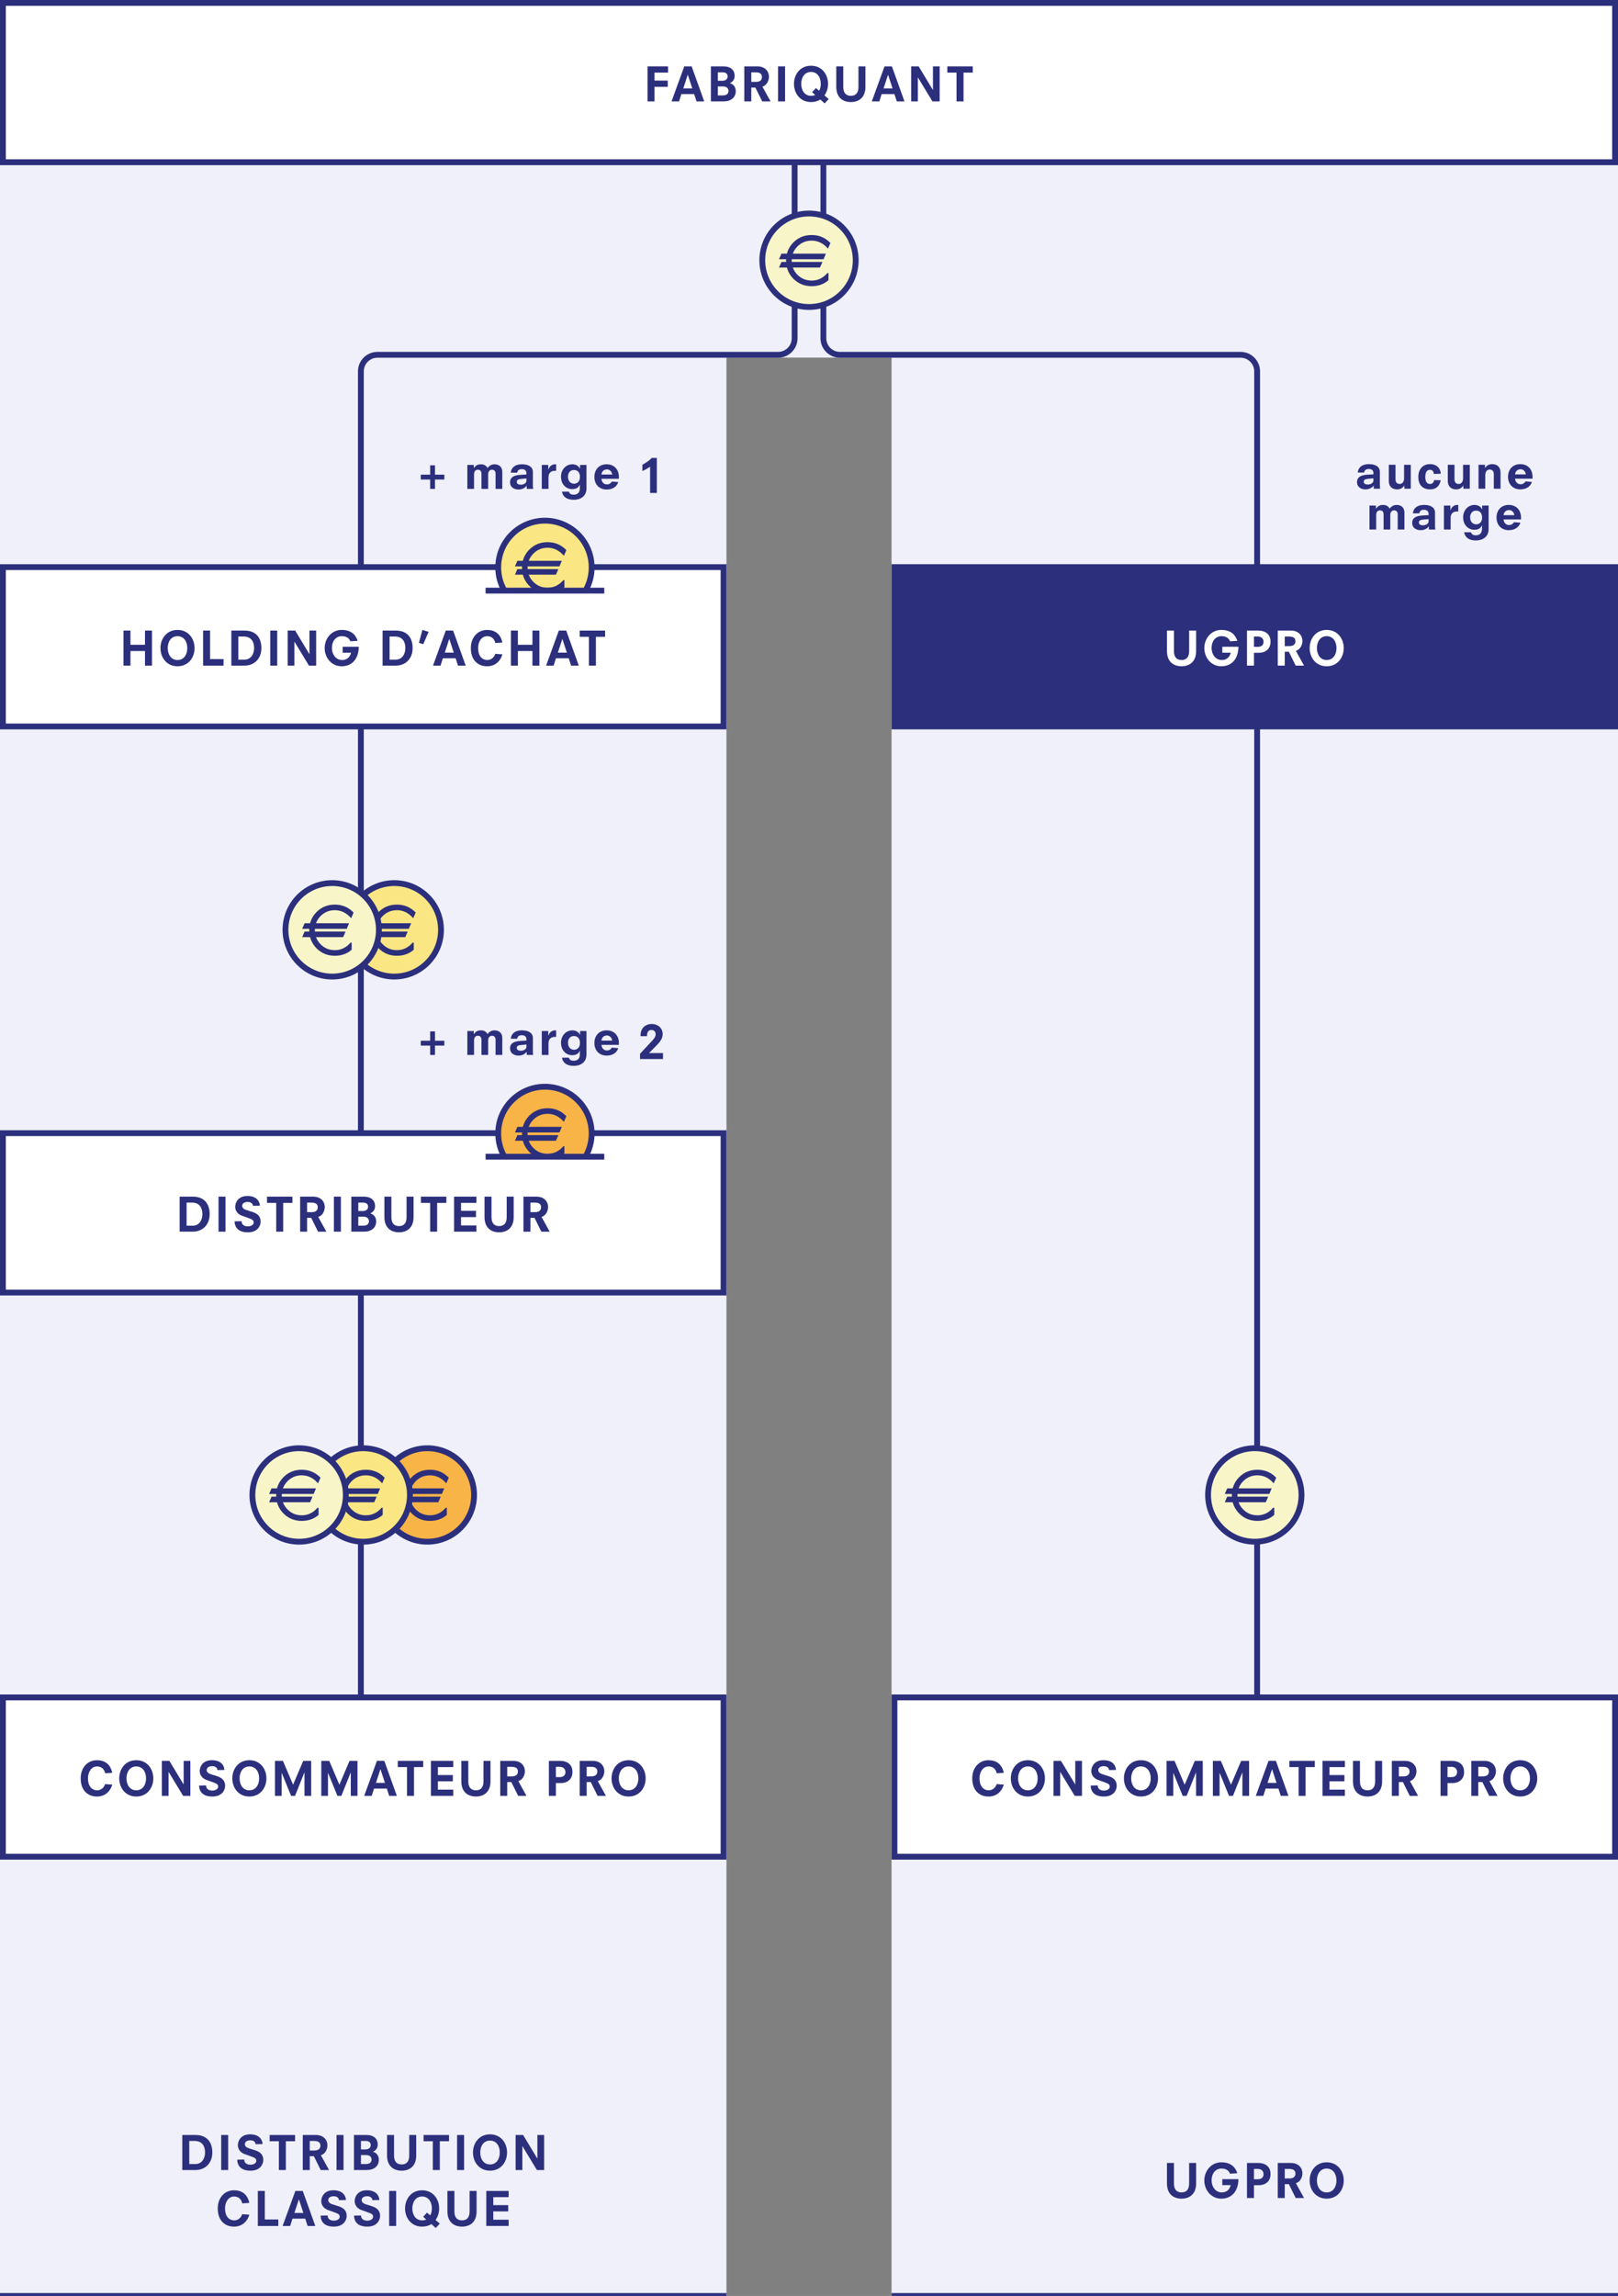 <?xml version="1.0" encoding="utf-8"?>
<!-- Generator: Adobe Illustrator 16.0.4, SVG Export Plug-In . SVG Version: 6.00 Build 0)  -->
<!DOCTYPE svg PUBLIC "-//W3C//DTD SVG 1.1//EN" "http://www.w3.org/Graphics/SVG/1.1/DTD/svg11.dtd">
<svg version="1.1" id="Calque_1" xmlns="http://www.w3.org/2000/svg" xmlns:xlink="http://www.w3.org/1999/xlink" x="0px" y="0px"
	 width="277.795px" height="394.02px" viewBox="0 0 277.795 394.02" enable-background="new 0 0 277.795 394.02"
	 xml:space="preserve">
<rect x="0" y="0" width="277.795" height="394.02" fill="#808080" stroke="none"/>
<rect x="25.513" y="11.339" fill="#EFF0F9" width="226.771" height="50.031"/>
<rect x="153.071" y="27.161" fill="#EFF0F9" width="124.724" height="366.859"/>
<rect y="27.161" fill="#EFF0F9" width="124.725" height="366.859"/>
<path fill="#FFFFFF" d="M0.5,0.5c0,9.115,0,18.231,0,27.346c92.271,0,184.525,0,276.795,0V0.5C185.025,0.5,92.771,0.5,0.5,0.5"/>
<g>
	<path fill="#2C2F7C" d="M111.174,11.391h3.525v1.071h-2.326v1.367h2.271v1.072h-2.271v2.502h-1.199V11.391z"/>
	<path fill="#2C2F7C" d="M119.18,16.148h-2.199l-0.392,1.255h-1.295l2.19-6.013h1.264l2.159,6.013h-1.319L119.18,16.148z
		 M118.093,12.838h-0.017l-0.76,2.334h1.544L118.093,12.838z"/>
	<path fill="#2C2F7C" d="M122.054,11.391h2.135c1.279,0,1.942,0.656,1.942,1.631c0,0.664-0.376,1.039-0.808,1.239v0.016
		c0.536,0.128,1,0.616,1,1.367c0,1.104-0.848,1.759-2.087,1.759h-2.183V11.391z M123.98,13.861c0.567,0,0.951-0.256,0.951-0.736
		c0-0.496-0.368-0.711-0.848-0.711h-0.831v1.447H123.98z M124.044,16.38c0.76,0,1.031-0.336,1.031-0.76
		c0-0.384-0.239-0.783-0.936-0.783h-0.887v1.543H124.044z"/>
	<path fill="#2C2F7C" d="M129.692,15.029h-0.703v2.375h-1.199v-6.013h2.246c1.264,0,1.983,0.792,1.983,1.791
		c0,0.632-0.344,1.455-1.12,1.687l1.399,2.535h-1.431L129.692,15.029z M129.788,14.053c0.824,0,1.032-0.44,1.032-0.824
		c0-0.432-0.208-0.815-1.071-0.815h-0.76v1.639H129.788z"/>
	<path fill="#2C2F7C" d="M133.589,11.391h1.199v6.013h-1.199V11.391z"/>
	<path fill="#2C2F7C" d="M140.843,17.083c-0.464,0.288-1,0.432-1.6,0.432c-1.871,0-2.927-1.503-2.927-3.118s1.056-3.118,2.927-3.118
		s2.927,1.503,2.927,3.118c0,0.711-0.225,1.439-0.616,1.975l0.728,0.624l-0.695,0.751L140.843,17.083z M140.083,15.108l0.552,0.472
		c0.191-0.32,0.287-0.76,0.287-1.184c0-1.08-0.56-2.047-1.679-2.047s-1.679,0.967-1.679,2.047s0.56,2.047,1.679,2.047
		c0.24,0,0.544-0.064,0.712-0.152l-0.528-0.464L140.083,15.108z"/>
	<path fill="#2C2F7C" d="M147.388,11.391h1.199v3.518c0,1.879-1.191,2.606-2.503,2.606s-2.503-0.728-2.503-2.606v-3.518h1.199v3.526
		c0,1,0.448,1.527,1.304,1.527s1.304-0.528,1.304-1.527V11.391z"/>
	<path fill="#2C2F7C" d="M153.563,16.148h-2.199l-0.392,1.255h-1.295l2.19-6.013h1.264l2.158,6.013h-1.318L153.563,16.148z
		 M152.476,12.838h-0.016l-0.76,2.334h1.543L152.476,12.838z"/>
	<path fill="#2C2F7C" d="M157.604,13.302h-0.016v4.102h-1.151v-6.013h1.287l2.438,4.038h0.016v-4.038h1.151v6.013h-1.239
		L157.604,13.302z"/>
	<path fill="#2C2F7C" d="M164.229,12.462h-1.583v-1.071h4.365v1.071h-1.583v4.941h-1.199V12.462z"/>
</g>
<path fill="none" stroke="#2C2F7C" d="M0.5,0.5c0,9.115,0,18.231,0,27.346c92.271,0,184.525,0,276.795,0V0.5
	C185.025,0.5,92.771,0.5,0.5,0.5z"/>
<line fill="none" stroke="#2C2F7C" x1="153.071" y1="394.02" x2="277.795" y2="394.02"/>
<line fill="none" stroke="#2C2F7C" x1="0" y1="394.02" x2="124.725" y2="394.02"/>
<path fill="#FAE683" d="M67.692,167.591c4.43,0,8.021-3.591,8.021-8.021c0-4.429-3.591-8.02-8.021-8.02s-8.021,3.591-8.021,8.02
	C59.672,164,63.263,167.591,67.692,167.591"/>
<circle fill="none" stroke="#2C2F7C" cx="67.692" cy="159.571" r="8.021"/>
<path fill="#2C2F7C" d="M70.911,161.886c-0.766,0.866-1.688,1.299-2.765,1.299c-0.991,0-1.831-0.345-2.521-1.034
	c-0.688-0.69-1.034-1.53-1.034-2.521c0-0.991,0.346-1.831,1.034-2.52c0.69-0.689,1.53-1.034,2.521-1.034
	c1.055,0,1.977,0.424,2.765,1.273l0.312-0.717c-0.846-0.844-1.87-1.267-3.076-1.267c-1.207,0-2.22,0.41-3.038,1.228
	c-0.818,0.819-1.228,1.831-1.228,3.037c0,1.207,0.409,2.219,1.228,3.038c0.818,0.818,1.831,1.228,3.038,1.228
	c1.098,0,2.02-0.321,2.765-0.963V161.886 M69.808,159.986h-6.767l-0.311,0.711h6.766L69.808,159.986z M70.401,158.564h-7.36
	l-0.311,0.711h7.374L70.401,158.564z"/>
<polygon fill="none" stroke="#2C2F7C" stroke-width="0.25" points="70.401,158.564 63.041,158.564 62.73,159.275 70.104,159.275 "/>
<polygon fill="none" stroke="#2C2F7C" stroke-width="0.25" points="69.808,159.986 63.041,159.986 62.731,160.697 69.497,160.697 
	"/>
<path fill="none" stroke="#2C2F7C" stroke-width="0.25" d="M70.912,161.886c-0.767,0.866-1.688,1.299-2.766,1.299
	c-0.991,0-1.831-0.345-2.521-1.034c-0.688-0.689-1.033-1.529-1.033-2.52c0-0.991,0.345-1.831,1.033-2.521
	c0.689-0.689,1.529-1.034,2.521-1.034c1.056,0,1.978,0.425,2.766,1.273l0.311-0.717c-0.845-0.844-1.87-1.266-3.076-1.266
	s-2.22,0.409-3.037,1.227c-0.819,0.819-1.229,1.831-1.229,3.038c0,1.206,0.409,2.218,1.229,3.037
	c0.817,0.818,1.831,1.228,3.037,1.228c1.099,0,2.021-0.321,2.766-0.963V161.886z"/>
<g>
	<path fill="#2C2F7C" d="M31.295,366.394h2.263c1.822,0,2.895,1.07,2.895,3.006c0,1.919-1.328,3.006-2.863,3.006h-2.294V366.394z
		 M33.509,371.382c1.231,0,1.695-1.055,1.695-1.99c0-1.008-0.432-1.975-1.791-1.975h-0.919v3.965H33.509z"/>
	<path fill="#2C2F7C" d="M37.975,366.394h1.199v6.012h-1.199V366.394z"/>
	<path fill="#2C2F7C" d="M43.877,367.976c0-0.415-0.4-0.671-0.88-0.671c-0.6,0-0.959,0.264-0.959,0.663
		c0,0.416,0.399,0.616,0.695,0.712l1.104,0.353c0.8,0.256,1.367,0.719,1.367,1.646c0,0.735-0.527,1.839-2.19,1.839
		c-2.087,0-2.279-1.351-2.279-1.887l1.199-0.024c0,0.641,0.504,0.888,1.088,0.888c0.407,0,0.983-0.2,0.983-0.663
		c0-0.32-0.136-0.488-0.728-0.704l-1.312-0.472c-0.664-0.24-1.127-0.824-1.127-1.503c0-0.768,0.527-1.871,2.086-1.871
		c1.855,0,2.151,1.231,2.151,1.671L43.877,367.976z"/>
	<path fill="#2C2F7C" d="M47.878,367.464h-1.583v-1.07h4.365v1.07h-1.583v4.941h-1.199V367.464z"/>
	<path fill="#2C2F7C" d="M53.885,370.031h-0.703v2.374h-1.199v-6.012h2.246c1.264,0,1.983,0.791,1.983,1.791
		c0,0.631-0.344,1.455-1.119,1.687l1.398,2.534h-1.431L53.885,370.031z M53.98,369.056c0.824,0,1.032-0.439,1.032-0.824
		c0-0.432-0.208-0.814-1.072-0.814h-0.759v1.639H53.98z"/>
	<path fill="#2C2F7C" d="M57.782,366.394h1.199v6.012h-1.199V366.394z"/>
	<path fill="#2C2F7C" d="M60.774,366.394h2.135c1.279,0,1.942,0.655,1.942,1.631c0,0.664-0.376,1.039-0.808,1.239v0.016
		c0.536,0.128,1,0.616,1,1.367c0,1.104-0.848,1.759-2.087,1.759h-2.183V366.394z M62.701,368.864c0.567,0,0.951-0.256,0.951-0.736
		c0-0.496-0.368-0.711-0.848-0.711h-0.831v1.447H62.701z M62.765,371.382c0.76,0,1.031-0.336,1.031-0.76
		c0-0.383-0.239-0.783-0.936-0.783h-0.887v1.543H62.765z"/>
	<path fill="#2C2F7C" d="M70.261,366.394h1.199v3.518c0,1.879-1.191,2.606-2.503,2.606s-2.503-0.728-2.503-2.606v-3.518h1.199v3.525
		c0,1,0.448,1.527,1.304,1.527s1.304-0.527,1.304-1.527V366.394z"/>
	<path fill="#2C2F7C" d="M74.31,367.464h-1.583v-1.07h4.365v1.07h-1.583v4.941H74.31V367.464z"/>
	<path fill="#2C2F7C" d="M78.478,366.394h1.199v6.012h-1.199V366.394z"/>
	<path fill="#2C2F7C" d="M84.132,366.281c1.871,0,2.927,1.503,2.927,3.118s-1.056,3.118-2.927,3.118s-2.927-1.503-2.927-3.118
		S82.261,366.281,84.132,366.281z M84.132,367.353c-1.119,0-1.679,0.967-1.679,2.047s0.56,2.047,1.679,2.047
		s1.679-0.967,1.679-2.047S85.251,367.353,84.132,367.353z"/>
	<path fill="#2C2F7C" d="M89.693,368.304h-0.016v4.102h-1.151v-6.012h1.287l2.438,4.037h0.016v-4.037h1.151v6.012H92.18
		L89.693,368.304z"/>
</g>
<g>
	<path fill="#2C2F7C" d="M41.593,378.128c-0.176-0.775-0.703-1.176-1.392-1.176c-0.976,0-1.566,0.936-1.566,2.056
		c0,1.271,0.623,2.038,1.599,2.038c0.576,0,1.136-0.383,1.344-1.062l1.23,0.088c-0.415,1.343-1.391,2.047-2.622,2.047
		c-1.631,0-2.799-1.104-2.799-3.119c0-1.814,1.144-3.118,2.799-3.118c1.264,0,2.303,0.624,2.614,2.167L41.593,378.128z"/>
	<path fill="#2C2F7C" d="M44.268,375.993h1.199v4.894h2.311v1.119h-3.51V375.993z"/>
	<path fill="#2C2F7C" d="M52.409,380.751H50.21l-0.392,1.255h-1.295l2.19-6.013h1.264l2.158,6.013h-1.318L52.409,380.751z
		 M51.321,377.44h-0.016l-0.76,2.335h1.543L51.321,377.44z"/>
	<path fill="#2C2F7C" d="M58.193,377.576c0-0.416-0.4-0.672-0.88-0.672c-0.6,0-0.959,0.265-0.959,0.664
		c0,0.416,0.399,0.615,0.695,0.712l1.104,0.352c0.8,0.256,1.367,0.72,1.367,1.646c0,0.736-0.527,1.84-2.19,1.84
		c-2.087,0-2.279-1.352-2.279-1.888l1.199-0.023c0,0.64,0.504,0.888,1.088,0.888c0.407,0,0.983-0.2,0.983-0.664
		c0-0.319-0.136-0.487-0.728-0.703l-1.312-0.473c-0.664-0.239-1.127-0.823-1.127-1.503c0-0.768,0.527-1.871,2.086-1.871
		c1.855,0,2.151,1.231,2.151,1.672L58.193,377.576z"/>
	<path fill="#2C2F7C" d="M63.93,377.576c0-0.416-0.4-0.672-0.88-0.672c-0.6,0-0.959,0.265-0.959,0.664
		c0,0.416,0.399,0.615,0.695,0.712l1.104,0.352c0.8,0.256,1.367,0.72,1.367,1.646c0,0.736-0.527,1.84-2.19,1.84
		c-2.087,0-2.279-1.352-2.279-1.888l1.199-0.023c0,0.64,0.504,0.888,1.088,0.888c0.407,0,0.983-0.2,0.983-0.664
		c0-0.319-0.136-0.487-0.728-0.703l-1.312-0.473c-0.664-0.239-1.127-0.823-1.127-1.503c0-0.768,0.527-1.871,2.086-1.871
		c1.855,0,2.151,1.231,2.151,1.672L63.93,377.576z"/>
	<path fill="#2C2F7C" d="M66.818,375.993h1.199v6.013h-1.199V375.993z"/>
	<path fill="#2C2F7C" d="M74.071,381.687c-0.463,0.287-0.999,0.432-1.599,0.432c-1.871,0-2.927-1.504-2.927-3.119
		c0-1.614,1.056-3.118,2.927-3.118s2.927,1.504,2.927,3.118c0,0.712-0.225,1.439-0.616,1.976l0.728,0.623l-0.695,0.752
		L74.071,381.687z M73.312,379.711l0.552,0.472c0.191-0.319,0.287-0.76,0.287-1.184c0-1.079-0.56-2.047-1.679-2.047
		s-1.679,0.968-1.679,2.047c0,1.08,0.56,2.047,1.679,2.047c0.24,0,0.544-0.063,0.712-0.151l-0.528-0.464L73.312,379.711z"/>
	<path fill="#2C2F7C" d="M80.624,375.993h1.2v3.518c0,1.88-1.191,2.607-2.503,2.607s-2.503-0.728-2.503-2.607v-3.518h1.199v3.526
		c0,0.999,0.448,1.526,1.304,1.526s1.303-0.527,1.303-1.526V375.993z"/>
	<path fill="#2C2F7C" d="M83.491,375.993h3.838v1.071H84.69v1.367h2.566v1.071H84.69v1.432h2.639v1.071h-3.838V375.993z"/>
</g>
<g>
	<path fill="#2C2F7C" d="M204.163,371.193h1.199v3.519c0,1.879-1.191,2.606-2.503,2.606s-2.503-0.728-2.503-2.606v-3.519h1.199
		v3.526c0,0.999,0.448,1.527,1.304,1.527s1.304-0.528,1.304-1.527V371.193z"/>
	<path fill="#2C2F7C" d="M209.859,373.968h2.774c-0.048,2.23-1.279,3.351-2.935,3.351c-1.783,0-2.927-1.504-2.927-3.118
		c0-1.615,1.144-3.119,2.927-3.119c1.975,0,2.519,1.231,2.742,1.871l-1.255,0.08c-0.216-0.527-0.647-0.879-1.487-0.879
		c-0.943,0-1.679,0.768-1.679,2.047c0,1.079,0.68,2.047,1.759,2.047c0.968,0,1.415-0.688,1.519-1.256h-1.438V373.968z"/>
	<path fill="#2C2F7C" d="M214.093,371.193h1.959c0.943,0,2.086,0.432,2.086,1.911c0,1.383-1.031,1.902-1.99,1.902h-0.855v2.199
		h-1.199V371.193z M215.963,373.983c0.792,0,0.976-0.479,0.976-0.879c0-0.408-0.279-0.888-0.967-0.888h-0.68v1.767H215.963z"/>
	<path fill="#2C2F7C" d="M221.283,374.831h-0.703v2.375h-1.199v-6.013h2.246c1.264,0,1.983,0.792,1.983,1.791
		c0,0.632-0.344,1.455-1.119,1.688l1.398,2.534h-1.431L221.283,374.831z M221.379,373.855c0.824,0,1.032-0.439,1.032-0.823
		c0-0.432-0.208-0.815-1.072-0.815h-0.759v1.639H221.379z"/>
	<path fill="#2C2F7C" d="M227.779,371.081c1.871,0,2.927,1.504,2.927,3.119c0,1.614-1.056,3.118-2.927,3.118
		s-2.927-1.504-2.927-3.118C224.853,372.585,225.908,371.081,227.779,371.081z M227.779,372.153c-1.119,0-1.679,0.967-1.679,2.047
		c0,1.079,0.56,2.047,1.679,2.047s1.679-0.968,1.679-2.047C229.458,373.12,228.898,372.153,227.779,372.153z"/>
</g>
<g>
	<path fill="none" stroke="#2C2F7C" d="M61.959,316.63V63.723c0-1.559,1.275-2.834,2.835-2.834h68.801
		c1.56,0,2.835-1.275,2.835-2.834V27.78"/>
</g>
<path fill="#F9B447" d="M73.371,264.576c4.431,0,8.021-3.591,8.021-8.021c0-4.429-3.591-8.02-8.021-8.02
	c-4.43,0-8.021,3.591-8.021,8.02C65.351,260.985,68.941,264.576,73.371,264.576"/>
<circle fill="none" stroke="#2C2F7C" cx="73.371" cy="256.556" r="8.02"/>
<path fill="#2C2F7C" d="M76.59,258.872c-0.766,0.865-1.688,1.298-2.765,1.298c-0.991,0-1.831-0.344-2.521-1.033
	c-0.689-0.69-1.034-1.53-1.034-2.521c0-0.991,0.345-1.831,1.034-2.52s1.529-1.034,2.521-1.034c1.055,0,1.978,0.424,2.765,1.273
	l0.312-0.717c-0.845-0.845-1.87-1.267-3.076-1.267c-1.207,0-2.219,0.41-3.038,1.228c-0.817,0.819-1.227,1.831-1.227,3.037
	c0,1.207,0.409,2.219,1.227,3.038c0.819,0.818,1.831,1.227,3.038,1.227c1.098,0,2.021-0.321,2.765-0.963V258.872 M75.485,256.972
	H68.72l-0.311,0.711h6.766L75.485,256.972z M76.08,255.549h-7.36l-0.311,0.711h7.374L76.08,255.549z"/>
<polygon fill="none" stroke="#2C2F7C" stroke-width="0.25" points="76.08,255.549 68.72,255.549 68.409,256.26 75.783,256.26 "/>
<polygon fill="none" stroke="#2C2F7C" stroke-width="0.25" points="75.485,256.971 68.72,256.971 68.409,257.683 75.175,257.683 "/>
<path fill="none" stroke="#2C2F7C" stroke-width="0.25" d="M76.591,258.872c-0.768,0.866-1.689,1.299-2.767,1.299
	c-0.991,0-1.831-0.345-2.52-1.034c-0.689-0.689-1.034-1.529-1.034-2.52c0-0.991,0.345-1.831,1.034-2.521
	c0.688-0.689,1.528-1.034,2.52-1.034c1.056,0,1.979,0.425,2.767,1.274l0.31-0.718c-0.844-0.844-1.87-1.266-3.076-1.266
	s-2.219,0.409-3.037,1.227c-0.818,0.819-1.228,1.831-1.228,3.038c0,1.206,0.409,2.218,1.228,3.037
	c0.818,0.819,1.831,1.228,3.037,1.228c1.099,0,2.021-0.321,2.767-0.963V258.872z"/>
<path fill="#FAE683" d="M62.362,264.576c4.43,0,8.021-3.591,8.021-8.021c0-4.429-3.592-8.02-8.021-8.02s-8.021,3.591-8.021,8.02
	C54.342,260.985,57.933,264.576,62.362,264.576"/>
<circle fill="none" stroke="#2C2F7C" cx="62.362" cy="256.556" r="8.02"/>
<path fill="#2C2F7C" d="M65.581,258.872c-0.766,0.865-1.688,1.298-2.765,1.298c-0.991,0-1.831-0.344-2.521-1.033
	c-0.688-0.69-1.033-1.53-1.033-2.521c0-0.991,0.345-1.831,1.033-2.52c0.69-0.689,1.53-1.034,2.521-1.034
	c1.055,0,1.977,0.424,2.765,1.273l0.312-0.717c-0.846-0.845-1.87-1.267-3.076-1.267c-1.207,0-2.219,0.41-3.038,1.228
	c-0.818,0.819-1.227,1.831-1.227,3.037c0,1.207,0.408,2.219,1.227,3.038c0.819,0.818,1.831,1.227,3.038,1.227
	c1.098,0,2.02-0.321,2.765-0.963V258.872 M64.477,256.972H57.71l-0.31,0.711h6.766L64.477,256.972z M65.071,255.549H57.71
	l-0.31,0.711h7.374L65.071,255.549z"/>
<polygon fill="none" stroke="#2C2F7C" stroke-width="0.25" points="65.071,255.549 57.71,255.549 57.4,256.26 64.774,256.26 "/>
<polygon fill="none" stroke="#2C2F7C" stroke-width="0.25" points="64.477,256.971 57.71,256.971 57.4,257.683 64.166,257.683 "/>
<path fill="none" stroke="#2C2F7C" stroke-width="0.25" d="M65.581,258.872c-0.767,0.866-1.688,1.299-2.766,1.299
	c-0.991,0-1.831-0.345-2.521-1.034c-0.688-0.689-1.033-1.529-1.033-2.52c0-0.991,0.345-1.831,1.033-2.521
	c0.689-0.689,1.529-1.034,2.521-1.034c1.056,0,1.978,0.425,2.766,1.274l0.311-0.718c-0.845-0.844-1.87-1.266-3.076-1.266
	s-2.219,0.409-3.037,1.227c-0.819,0.819-1.228,1.831-1.228,3.038c0,1.206,0.408,2.218,1.228,3.037
	c0.818,0.819,1.831,1.228,3.037,1.228c1.099,0,2.021-0.321,2.766-0.963V258.872z"/>
<path fill="#F8F6C9" d="M51.354,264.576c4.43,0,8.021-3.591,8.021-8.021c0-4.429-3.591-8.02-8.021-8.02s-8.021,3.591-8.021,8.02
	C43.333,260.985,46.925,264.576,51.354,264.576"/>
<circle fill="none" stroke="#2C2F7C" cx="51.354" cy="256.556" r="8.02"/>
<path fill="#2C2F7C" d="M54.574,258.872c-0.767,0.865-1.688,1.298-2.766,1.298c-0.991,0-1.831-0.344-2.521-1.033
	c-0.688-0.69-1.034-1.53-1.034-2.521c0-0.991,0.346-1.831,1.034-2.52c0.69-0.689,1.53-1.034,2.521-1.034
	c1.055,0,1.977,0.424,2.766,1.273l0.311-0.717c-0.846-0.845-1.87-1.267-3.076-1.267c-1.207,0-2.22,0.41-3.038,1.228
	c-0.818,0.819-1.228,1.831-1.228,3.037c0,1.207,0.409,2.219,1.228,3.038c0.818,0.818,1.831,1.227,3.038,1.227
	c1.098,0,2.02-0.321,2.766-0.963V258.872 M53.469,256.972h-6.767l-0.31,0.711h6.766L53.469,256.972z M54.063,255.549h-7.361
	l-0.31,0.711h7.374L54.063,255.549z"/>
<polygon fill="none" stroke="#2C2F7C" stroke-width="0.25" points="54.063,255.549 46.702,255.549 46.393,256.26 53.767,256.26 "/>
<polygon fill="none" stroke="#2C2F7C" stroke-width="0.25" points="53.469,256.971 46.702,256.971 46.393,257.683 53.158,257.683 
	"/>
<path fill="none" stroke="#2C2F7C" stroke-width="0.25" d="M54.573,258.872c-0.767,0.866-1.688,1.299-2.766,1.299
	c-0.991,0-1.831-0.345-2.521-1.034c-0.688-0.689-1.034-1.529-1.034-2.52c0-0.991,0.346-1.831,1.034-2.521
	c0.689-0.689,1.529-1.034,2.521-1.034c1.056,0,1.978,0.425,2.766,1.274l0.311-0.718c-0.845-0.844-1.87-1.266-3.076-1.266
	s-2.22,0.409-3.037,1.227c-0.819,0.819-1.229,1.831-1.229,3.038c0,1.206,0.409,2.218,1.229,3.037
	c0.817,0.819,1.831,1.228,3.037,1.228c1.099,0,2.021-0.321,2.766-0.963V258.872z"/>
<g>
	<path fill="#2C2F7C" d="M235.851,83.338h-0.016c-0.384,0.503-0.928,0.647-1.407,0.647c-0.647,0-1.439-0.32-1.439-1.255
		c0-0.439,0.144-1.167,1.751-1.263l1.063-0.064v-0.192c0-0.488-0.304-0.728-0.808-0.728c-0.472,0-0.752,0.24-0.775,0.608h-1.104
		c0.04-0.632,0.487-1.439,1.927-1.439c1.016,0,1.863,0.384,1.863,1.327v2.383c0,0.216,0.023,0.36,0.056,0.512h-1.111V83.338z
		 M235.803,82.083l-0.96,0.088c-0.527,0.048-0.703,0.208-0.703,0.504c0,0.368,0.336,0.479,0.72,0.479c0.359,0,0.943-0.2,0.943-0.695
		V82.083z"/>
	<path fill="#2C2F7C" d="M241.115,83.338h-0.017c-0.344,0.496-0.751,0.647-1.215,0.647c-0.992,0-1.439-0.64-1.439-1.431v-2.791
		h1.151v2.503c0,0.591,0.359,0.792,0.72,0.792c0.464,0,0.751-0.4,0.751-0.959v-2.335h1.151v4.11h-1.103V83.338z"/>
	<path fill="#2C2F7C" d="M246.17,81.339c-0.023-0.576-0.359-0.711-0.663-0.711c-0.712,0-0.8,0.751-0.8,1.279
		c0,0.543,0.192,1.151,0.792,1.151c0.439,0,0.663-0.272,0.728-0.672l1.127,0.04c-0.176,0.903-0.72,1.559-1.823,1.559
		c-1.343,0-2.022-0.863-2.022-2.126c0-1.319,0.751-2.207,1.999-2.207c1.223,0,1.807,0.768,1.862,1.639L246.17,81.339z"/>
	<path fill="#2C2F7C" d="M251.243,83.338h-0.017c-0.344,0.496-0.751,0.647-1.215,0.647c-0.992,0-1.439-0.64-1.439-1.431v-2.791
		h1.151v2.503c0,0.591,0.359,0.792,0.72,0.792c0.464,0,0.751-0.4,0.751-0.959v-2.335h1.151v4.11h-1.103V83.338z"/>
	<path fill="#2C2F7C" d="M256.474,81.371c0-0.592-0.359-0.792-0.719-0.792c-0.464,0-0.752,0.399-0.752,0.959v2.335h-1.151v-4.11
		h1.104v0.536h0.016c0.344-0.496,0.752-0.647,1.216-0.647c0.991,0,1.438,0.64,1.438,1.431v2.791h-1.151V81.371z"/>
	<path fill="#2C2F7C" d="M260.115,82.146c0.048,0.48,0.344,0.959,0.96,0.959c0.352,0,0.663-0.168,0.823-0.488l1.119,0.088
		c-0.28,0.84-1.031,1.279-1.999,1.279c-1.239,0-2.103-0.847-2.103-2.159c0-1.327,0.863-2.175,2.103-2.175s2.104,0.848,2.104,2.175
		v0.32H260.115z M261.97,81.411c-0.039-0.399-0.344-0.879-0.895-0.879c-0.601,0-0.896,0.416-0.96,0.879H261.97z"/>
</g>
<g>
	<path fill="#2C2F7C" d="M239.97,88.227c0-0.32-0.177-0.647-0.616-0.647s-0.655,0.408-0.655,0.735v2.559h-1.151v-2.535
		c0-0.432-0.145-0.759-0.624-0.759c-0.472,0-0.647,0.399-0.647,0.799v2.495h-1.151v-4.11h1.104v0.536h0.016
		c0.368-0.543,0.768-0.647,1.239-0.647c0.272,0,0.815,0.072,1.104,0.64c0.408-0.544,0.863-0.64,1.207-0.64
		c0.704,0,1.328,0.408,1.328,1.271v2.95h-1.151V88.227z"/>
	<path fill="#2C2F7C" d="M245.322,90.338h-0.016c-0.384,0.503-0.928,0.647-1.407,0.647c-0.647,0-1.439-0.32-1.439-1.255
		c0-0.439,0.144-1.167,1.751-1.263l1.063-0.064v-0.192c0-0.488-0.304-0.728-0.808-0.728c-0.472,0-0.752,0.24-0.775,0.608h-1.104
		c0.04-0.632,0.487-1.439,1.927-1.439c1.016,0,1.863,0.384,1.863,1.327v2.383c0,0.216,0.023,0.36,0.056,0.512h-1.111V90.338z
		 M245.274,89.083l-0.959,0.088c-0.528,0.048-0.704,0.208-0.704,0.504c0,0.368,0.336,0.479,0.72,0.479
		c0.359,0,0.943-0.2,0.943-0.695V89.083z"/>
	<path fill="#2C2F7C" d="M247.908,86.764h1.104v0.792h0.016c0.216-0.583,0.64-0.903,1.184-0.903h0.16v1.119h-0.256
		c-0.592,0-1.056,0.36-1.056,1.088v2.015h-1.151V86.764z"/>
	<path fill="#2C2F7C" d="M254.475,86.764h1.103v4.046c0,1.239-0.896,1.935-2.206,1.935c-1.184,0-1.848-0.536-1.999-1.399h1.184
		c0.096,0.312,0.295,0.52,0.847,0.52c0.4,0,1-0.167,1.032-0.991l0.031-0.704l-0.016-0.016c-0.264,0.568-0.743,0.76-1.327,0.76
		c-1.031,0-1.919-0.808-1.919-2.143c0-1.151,0.8-2.119,1.967-2.119c0.624,0,1.088,0.32,1.287,0.76h0.017V86.764z M253.402,87.627
		c-0.615,0-0.999,0.512-0.999,1.143c0,0.992,0.68,1.215,1.039,1.215c0.305,0,1.016-0.144,1.016-1.175
		C254.458,88.059,254.082,87.627,253.402,87.627z"/>
	<path fill="#2C2F7C" d="M258.139,89.146c0.048,0.48,0.344,0.959,0.96,0.959c0.352,0,0.663-0.168,0.823-0.488l1.119,0.088
		c-0.28,0.84-1.031,1.279-1.999,1.279c-1.239,0-2.103-0.847-2.103-2.159c0-1.327,0.863-2.175,2.103-2.175s2.104,0.848,2.104,2.175
		v0.32H258.139z M259.993,88.411c-0.039-0.399-0.344-0.879-0.895-0.879c-0.601,0-0.896,0.416-0.96,0.879H259.993z"/>
</g>
<path fill="#F8F6C9" d="M57.033,167.591c4.43,0,8.021-3.591,8.021-8.021c0-4.429-3.591-8.02-8.021-8.02s-8.021,3.591-8.021,8.02
	C49.013,164,52.604,167.591,57.033,167.591"/>
<circle fill="none" stroke="#2C2F7C" cx="57.033" cy="159.571" r="8.021"/>
<path fill="#2C2F7C" d="M60.252,161.886c-0.766,0.866-1.688,1.299-2.765,1.299c-0.991,0-1.831-0.345-2.521-1.034
	c-0.689-0.69-1.034-1.53-1.034-2.521c0-0.991,0.345-1.831,1.034-2.52s1.529-1.034,2.521-1.034c1.055,0,1.977,0.424,2.765,1.273
	l0.312-0.717c-0.845-0.844-1.87-1.267-3.076-1.267c-1.207,0-2.219,0.41-3.038,1.228c-0.818,0.819-1.227,1.831-1.227,3.037
	c0,1.207,0.408,2.219,1.227,3.038c0.819,0.818,1.831,1.228,3.038,1.228c1.098,0,2.02-0.321,2.765-0.963V161.886 M59.147,159.986
	h-6.767l-0.31,0.711h6.766L59.147,159.986z M59.742,158.564h-7.361l-0.31,0.711h7.374L59.742,158.564z"/>
<polygon fill="none" stroke="#2C2F7C" stroke-width="0.25" points="59.742,158.564 52.381,158.564 52.071,159.275 59.445,159.275 
	"/>
<polygon fill="none" stroke="#2C2F7C" stroke-width="0.25" points="59.147,159.986 52.381,159.986 52.071,160.697 58.837,160.697 
	"/>
<path fill="none" stroke="#2C2F7C" stroke-width="0.25" d="M60.252,161.886c-0.767,0.866-1.688,1.299-2.766,1.299
	c-0.991,0-1.831-0.345-2.521-1.034c-0.688-0.689-1.033-1.529-1.033-2.52c0-0.991,0.345-1.831,1.033-2.521
	c0.689-0.689,1.529-1.034,2.521-1.034c1.056,0,1.978,0.425,2.766,1.273l0.311-0.717c-0.844-0.844-1.87-1.266-3.076-1.266
	s-2.219,0.409-3.037,1.227c-0.819,0.819-1.228,1.831-1.228,3.038c0,1.206,0.408,2.218,1.228,3.037
	c0.818,0.818,1.831,1.228,3.037,1.228c1.099,0,2.021-0.321,2.766-0.963V161.886z"/>
<g>
	<path fill="none" stroke="#2C2F7C" d="M215.836,291.295V63.723c0-1.559-1.275-2.834-2.835-2.834h-68.8
		c-1.56,0-2.835-1.275-2.835-2.834V27.78"/>
</g>
<path fill="#F8F6C9" d="M138.898,52.683c4.43,0,8.021-3.591,8.021-8.021c0-4.429-3.591-8.02-8.021-8.02
	c-4.431,0-8.021,3.591-8.021,8.02C130.877,49.092,134.468,52.683,138.898,52.683"/>
<circle fill="none" stroke="#2C2F7C" cx="138.898" cy="44.663" r="8.021"/>
<path fill="#2C2F7C" d="M142.117,46.978c-0.766,0.865-1.688,1.298-2.765,1.298c-0.991,0-1.831-0.344-2.521-1.034
	c-0.688-0.689-1.034-1.529-1.034-2.52c0-0.991,0.346-1.831,1.034-2.52c0.69-0.689,1.53-1.034,2.521-1.034
	c1.055,0,1.977,0.424,2.765,1.273l0.312-0.717c-0.846-0.845-1.87-1.267-3.076-1.267c-1.207,0-2.219,0.41-3.038,1.228
	c-0.818,0.819-1.228,1.831-1.228,3.037c0,1.207,0.409,2.219,1.228,3.037c0.819,0.819,1.831,1.228,3.038,1.228
	c1.098,0,2.02-0.321,2.765-0.963V46.978 M141.014,45.078h-6.767l-0.311,0.711h6.766L141.014,45.078z M141.607,43.656h-7.36
	l-0.311,0.711h7.374L141.607,43.656z"/>
<polygon fill="none" stroke="#2C2F7C" stroke-width="0.25" points="141.607,43.656 134.247,43.656 133.937,44.367 141.311,44.367 
	"/>
<polygon fill="none" stroke="#2C2F7C" stroke-width="0.25" points="141.014,45.078 134.247,45.078 133.938,45.789 140.703,45.789 
	"/>
<path fill="none" stroke="#2C2F7C" stroke-width="0.25" d="M142.118,46.978c-0.767,0.866-1.688,1.299-2.766,1.299
	c-0.991,0-1.831-0.345-2.521-1.034c-0.688-0.689-1.034-1.529-1.034-2.52c0-0.991,0.346-1.831,1.034-2.521
	c0.689-0.689,1.529-1.034,2.521-1.034c1.056,0,1.978,0.425,2.766,1.274l0.311-0.718c-0.845-0.844-1.87-1.266-3.076-1.266
	s-2.219,0.409-3.037,1.227c-0.819,0.819-1.229,1.831-1.229,3.038c0,1.206,0.409,2.218,1.229,3.037
	c0.818,0.818,1.831,1.228,3.037,1.228c1.099,0,2.021-0.321,2.766-0.963V46.978z"/>
<path fill="#FFFFFF" d="M0.5,194.47c0,9.115,0,18.231,0,27.346c41.24,0,82.484,0,123.725,0V194.47
	C82.984,194.47,41.74,194.47,0.5,194.47"/>
<g>
	<path fill="#2C2F7C" d="M30.839,205.36h2.263c1.822,0,2.894,1.071,2.894,3.006c0,1.919-1.327,3.006-2.862,3.006h-2.294V205.36z
		 M33.054,210.35c1.23,0,1.694-1.055,1.694-1.991c0-1.008-0.432-1.975-1.791-1.975h-0.919v3.966H33.054z"/>
	<path fill="#2C2F7C" d="M37.519,205.36h1.199v6.013h-1.199V205.36z"/>
	<path fill="#2C2F7C" d="M43.421,206.943c0-0.416-0.4-0.671-0.88-0.671c-0.6,0-0.959,0.264-0.959,0.664
		c0,0.416,0.399,0.616,0.695,0.711l1.104,0.352c0.8,0.256,1.367,0.719,1.367,1.647c0,0.735-0.527,1.839-2.19,1.839
		c-2.087,0-2.279-1.351-2.279-1.887l1.199-0.024c0,0.64,0.504,0.887,1.088,0.887c0.407,0,0.983-0.2,0.983-0.664
		c0-0.32-0.136-0.488-0.728-0.704l-1.312-0.472c-0.664-0.24-1.127-0.824-1.127-1.503c0-0.768,0.527-1.871,2.087-1.871
		c1.854,0,2.15,1.231,2.15,1.671L43.421,206.943z"/>
	<path fill="#2C2F7C" d="M47.422,206.432h-1.583v-1.071h4.365v1.071h-1.583v4.941h-1.199V206.432z"/>
	<path fill="#2C2F7C" d="M53.429,208.999h-0.703v2.375h-1.199v-6.013h2.246c1.264,0,1.983,0.792,1.983,1.791
		c0,0.632-0.344,1.455-1.12,1.687l1.399,2.535h-1.431L53.429,208.999z M53.524,208.023c0.824,0,1.032-0.44,1.032-0.824
		c0-0.432-0.208-0.815-1.071-0.815h-0.76v1.639H53.524z"/>
	<path fill="#2C2F7C" d="M57.326,205.36h1.199v6.013h-1.199V205.36z"/>
	<path fill="#2C2F7C" d="M60.318,205.36h2.135c1.279,0,1.942,0.656,1.942,1.631c0,0.664-0.376,1.039-0.808,1.239v0.016
		c0.536,0.128,1,0.616,1,1.367c0,1.104-0.848,1.759-2.087,1.759h-2.183V205.36z M62.245,207.831c0.567,0,0.951-0.256,0.951-0.736
		c0-0.496-0.368-0.711-0.848-0.711h-0.831v1.447H62.245z M62.309,210.35c0.76,0,1.031-0.336,1.031-0.76
		c0-0.384-0.239-0.783-0.935-0.783h-0.888v1.543H62.309z"/>
	<path fill="#2C2F7C" d="M69.804,205.36h1.2v3.518c0,1.879-1.191,2.606-2.503,2.606s-2.503-0.728-2.503-2.606v-3.518h1.199v3.526
		c0,1,0.448,1.527,1.304,1.527s1.303-0.528,1.303-1.527V205.36z"/>
	<path fill="#2C2F7C" d="M73.854,206.432h-1.583v-1.071h4.365v1.071h-1.583v4.941h-1.199V206.432z"/>
	<path fill="#2C2F7C" d="M77.958,205.36h3.838v1.071h-2.639v1.367h2.566v1.072h-2.566v1.431h2.639v1.071h-3.838V205.36z"/>
	<path fill="#2C2F7C" d="M86.995,205.36h1.2v3.518c0,1.879-1.191,2.606-2.503,2.606s-2.503-0.728-2.503-2.606v-3.518h1.199v3.526
		c0,1,0.448,1.527,1.304,1.527s1.303-0.528,1.303-1.527V205.36z"/>
	<path fill="#2C2F7C" d="M91.772,208.999h-0.703v2.375H89.87v-6.013h2.246c1.264,0,1.983,0.792,1.983,1.791
		c0,0.632-0.344,1.455-1.12,1.687l1.399,2.535h-1.431L91.772,208.999z M91.868,208.023c0.824,0,1.032-0.44,1.032-0.824
		c0-0.432-0.208-0.815-1.071-0.815h-0.76v1.639H91.868z"/>
</g>
<path fill="none" stroke="#2C2F7C" d="M0.5,194.47c0,9.115,0,18.231,0,27.346c41.24,0,82.484,0,123.725,0V194.47
	C82.984,194.47,41.74,194.47,0.5,194.47z"/>
<path fill="#FFFFFF" d="M0.5,291.295c0,9.115,0,18.231,0,27.346c41.24,0,82.484,0,123.725,0v-27.346
	C82.984,291.295,41.74,291.295,0.5,291.295"/>
<g>
	<path fill="#2C2F7C" d="M18.061,304.32c-0.176-0.775-0.704-1.175-1.392-1.175c-0.975,0-1.566,0.936-1.566,2.055
		c0,1.271,0.623,2.039,1.599,2.039c0.576,0,1.136-0.384,1.344-1.063l1.231,0.088c-0.416,1.343-1.392,2.047-2.623,2.047
		c-1.631,0-2.799-1.104-2.799-3.118c0-1.815,1.144-3.118,2.799-3.118c1.264,0,2.303,0.624,2.614,2.167L18.061,304.32z"/>
	<path fill="#2C2F7C" d="M23.397,302.074c1.871,0,2.927,1.503,2.927,3.118s-1.056,3.118-2.927,3.118s-2.927-1.503-2.927-3.118
		S21.526,302.074,23.397,302.074z M23.397,303.145c-1.119,0-1.679,0.967-1.679,2.047s0.56,2.047,1.679,2.047
		s1.679-0.967,1.679-2.047S24.517,303.145,23.397,303.145z"/>
	<path fill="#2C2F7C" d="M28.958,304.097h-0.016v4.102h-1.151v-6.013h1.287l2.438,4.038h0.016v-4.038h1.151v6.013h-1.239
		L28.958,304.097z"/>
	<path fill="#2C2F7C" d="M37.325,303.769c0-0.416-0.4-0.671-0.88-0.671c-0.6,0-0.959,0.264-0.959,0.664
		c0,0.416,0.399,0.616,0.695,0.711l1.104,0.352c0.8,0.256,1.367,0.719,1.367,1.647c0,0.735-0.527,1.839-2.19,1.839
		c-2.087,0-2.279-1.351-2.279-1.887l1.199-0.024c0,0.64,0.504,0.887,1.088,0.887c0.407,0,0.983-0.2,0.983-0.664
		c0-0.32-0.136-0.488-0.728-0.704l-1.312-0.472c-0.664-0.24-1.127-0.824-1.127-1.503c0-0.768,0.527-1.871,2.087-1.871
		c1.854,0,2.15,1.231,2.15,1.671L37.325,303.769z"/>
	<path fill="#2C2F7C" d="M42.813,302.074c1.871,0,2.927,1.503,2.927,3.118s-1.056,3.118-2.927,3.118s-2.927-1.503-2.927-3.118
		S40.942,302.074,42.813,302.074z M42.813,303.145c-1.119,0-1.679,0.967-1.679,2.047s0.56,2.047,1.679,2.047
		s1.679-0.967,1.679-2.047S43.933,303.145,42.813,303.145z"/>
	<path fill="#2C2F7C" d="M52.275,304.185H52.26l-1.607,4.014h-0.671l-1.607-3.934h-0.016v3.934h-1.151v-6.013h1.367l1.743,4.094
		l1.742-4.094h1.367v6.013h-1.151V304.185z"/>
	<path fill="#2C2F7C" d="M60.228,304.185h-0.016l-1.607,4.014h-0.671l-1.607-3.934h-0.016v3.934h-1.151v-6.013h1.367l1.742,4.094
		l1.743-4.094h1.367v6.013h-1.151V304.185z"/>
	<path fill="#2C2F7C" d="M66.412,306.943h-2.199l-0.392,1.255h-1.295l2.19-6.013h1.264l2.159,6.013H66.82L66.412,306.943z
		 M65.325,303.633h-0.017l-0.76,2.334h1.544L65.325,303.633z"/>
	<path fill="#2C2F7C" d="M69.877,303.257h-1.583v-1.071h4.365v1.071h-1.583v4.941h-1.199V303.257z"/>
	<path fill="#2C2F7C" d="M73.982,302.186h3.838v1.071h-2.639v1.367h2.566v1.072h-2.566v1.431h2.639v1.071h-3.838V302.186z"/>
	<path fill="#2C2F7C" d="M83.013,302.186h1.199v3.518c0,1.879-1.191,2.606-2.503,2.606s-2.503-0.728-2.503-2.606v-3.518h1.199v3.526
		c0,1,0.448,1.527,1.304,1.527s1.304-0.528,1.304-1.527V302.186z"/>
	<path fill="#2C2F7C" d="M87.789,305.824h-0.703v2.375h-1.199v-6.013h2.246c1.264,0,1.983,0.792,1.983,1.791
		c0,0.632-0.344,1.455-1.119,1.687l1.398,2.535h-1.431L87.789,305.824z M87.885,304.848c0.824,0,1.032-0.44,1.032-0.824
		c0-0.432-0.208-0.815-1.072-0.815h-0.759v1.639H87.885z"/>
	<path fill="#2C2F7C" d="M94.238,302.186h1.958c0.944,0,2.087,0.432,2.087,1.911c0,1.383-1.031,1.903-1.99,1.903h-0.855v2.199
		h-1.199V302.186z M96.108,304.976c0.792,0,0.976-0.48,0.976-0.879c0-0.408-0.279-0.888-0.967-0.888h-0.68v1.767H96.108z"/>
	<path fill="#2C2F7C" d="M101.429,305.824h-0.703v2.375h-1.199v-6.013h2.246c1.264,0,1.983,0.792,1.983,1.791
		c0,0.632-0.344,1.455-1.12,1.687l1.399,2.535h-1.431L101.429,305.824z M101.524,304.848c0.824,0,1.032-0.44,1.032-0.824
		c0-0.432-0.208-0.815-1.071-0.815h-0.76v1.639H101.524z"/>
	<path fill="#2C2F7C" d="M107.924,302.074c1.871,0,2.927,1.503,2.927,3.118s-1.056,3.118-2.927,3.118s-2.927-1.503-2.927-3.118
		S106.053,302.074,107.924,302.074z M107.924,303.145c-1.119,0-1.679,0.967-1.679,2.047s0.56,2.047,1.679,2.047
		s1.679-0.967,1.679-2.047S109.043,303.145,107.924,303.145z"/>
</g>
<path fill="none" stroke="#2C2F7C" d="M0.5,291.295c0,9.115,0,18.231,0,27.346c41.24,0,82.484,0,123.725,0v-27.346
	C82.984,291.295,41.74,291.295,0.5,291.295z"/>
<path fill="#FFFFFF" d="M0.5,97.325c0,9.115,0,18.231,0,27.346c41.24,0,82.484,0,123.725,0V97.325
	C82.984,97.325,41.74,97.325,0.5,97.325"/>
<g>
	<path fill="#2C2F7C" d="M24.893,111.726h-2.494v2.502h-1.199v-6.013h1.199v2.438h2.494v-2.438h1.199v6.013h-1.199V111.726z"/>
	<path fill="#2C2F7C" d="M30.478,108.104c1.871,0,2.927,1.503,2.927,3.118s-1.056,3.118-2.927,3.118s-2.927-1.503-2.927-3.118
		S28.606,108.104,30.478,108.104z M30.478,109.175c-1.119,0-1.679,0.967-1.679,2.047s0.56,2.047,1.679,2.047
		s1.679-0.967,1.679-2.047S31.597,109.175,30.478,109.175z"/>
	<path fill="#2C2F7C" d="M34.871,108.216h1.199v4.893h2.311v1.12h-3.51V108.216z"/>
	<path fill="#2C2F7C" d="M39.719,108.216h2.263c1.822,0,2.895,1.071,2.895,3.006c0,1.919-1.328,3.006-2.863,3.006h-2.294V108.216z
		 M41.933,113.205c1.231,0,1.695-1.055,1.695-1.991c0-1.008-0.432-1.975-1.791-1.975h-0.919v3.966H41.933z"/>
	<path fill="#2C2F7C" d="M46.398,108.216h1.199v6.013h-1.199V108.216z"/>
	<path fill="#2C2F7C" d="M50.558,110.127h-0.016v4.102h-1.151v-6.013h1.287l2.438,4.038h0.016v-4.038h1.151v6.013h-1.239
		L50.558,110.127z"/>
	<path fill="#2C2F7C" d="M58.829,110.99h2.774c-0.048,2.231-1.279,3.35-2.935,3.35c-1.783,0-2.927-1.503-2.927-3.118
		s1.144-3.118,2.927-3.118c1.975,0,2.519,1.231,2.742,1.871l-1.255,0.08c-0.216-0.528-0.647-0.879-1.487-0.879
		c-0.943,0-1.679,0.768-1.679,2.047c0,1.08,0.68,2.047,1.759,2.047c0.968,0,1.415-0.688,1.52-1.255h-1.439V110.99z"/>
	<path fill="#2C2F7C" d="M65.687,108.216h2.263c1.822,0,2.894,1.071,2.894,3.006c0,1.919-1.327,3.006-2.862,3.006h-2.294V108.216z
		 M67.901,113.205c1.23,0,1.694-1.055,1.694-1.991c0-1.008-0.432-1.975-1.791-1.975h-0.919v3.966H67.901z"/>
	<path fill="#2C2F7C" d="M73.59,108.44l-0.92,2.11l-0.743-0.224l0.591-2.223L73.59,108.44z"/>
	<path fill="#2C2F7C" d="M78.229,112.973h-2.199l-0.392,1.255h-1.295l2.19-6.013h1.264l2.159,6.013h-1.319L78.229,112.973z
		 M77.142,109.663h-0.017l-0.76,2.334h1.544L77.142,109.663z"/>
	<path fill="#2C2F7C" d="M85.044,110.351c-0.176-0.775-0.703-1.175-1.392-1.175c-0.976,0-1.566,0.936-1.566,2.055
		c0,1.271,0.623,2.039,1.599,2.039c0.576,0,1.136-0.384,1.344-1.063l1.23,0.088c-0.415,1.343-1.391,2.047-2.622,2.047
		c-1.631,0-2.799-1.104-2.799-3.118c0-1.815,1.144-3.118,2.799-3.118c1.264,0,2.303,0.624,2.614,2.167L85.044,110.351z"/>
	<path fill="#2C2F7C" d="M91.412,111.726h-2.494v2.502h-1.199v-6.013h1.199v2.438h2.494v-2.438h1.199v6.013h-1.199V111.726z"/>
	<path fill="#2C2F7C" d="M97.645,112.973h-2.199l-0.392,1.255h-1.295l2.19-6.013h1.264l2.159,6.013h-1.319L97.645,112.973z
		 M96.558,109.663h-0.017l-0.76,2.334h1.544L96.558,109.663z"/>
	<path fill="#2C2F7C" d="M101.109,109.287h-1.583v-1.071h4.365v1.071h-1.583v4.941h-1.199V109.287z"/>
</g>
<path fill="none" stroke="#2C2F7C" d="M0.5,97.325c0,9.115,0,18.231,0,27.346c41.24,0,82.484,0,123.725,0V97.325
	C82.984,97.325,41.74,97.325,0.5,97.325z"/>
<path fill="#FAE683" d="M93.561,105.392c4.43,0,8.021-3.591,8.021-8.02c0-4.43-3.591-8.021-8.021-8.021
	c-4.431,0-8.021,3.591-8.021,8.021C85.539,101.801,89.13,105.392,93.561,105.392"/>
<circle fill="none" stroke="#2C2F7C" cx="93.561" cy="97.372" r="8.021"/>
<path fill="#2C2F7C" d="M96.78,99.687c-0.767,0.865-1.689,1.298-2.766,1.298c-0.991,0-1.831-0.344-2.521-1.034
	c-0.688-0.689-1.034-1.529-1.034-2.52c0-0.991,0.346-1.831,1.034-2.52c0.69-0.689,1.53-1.034,2.521-1.034
	c1.055,0,1.977,0.424,2.766,1.273l0.311-0.717c-0.846-0.845-1.87-1.267-3.076-1.267c-1.207,0-2.22,0.41-3.038,1.228
	c-0.818,0.819-1.228,1.831-1.228,3.037c0,1.207,0.409,2.219,1.228,3.038c0.818,0.818,1.831,1.227,3.038,1.227
	c1.098,0,2.02-0.321,2.766-0.963V99.687 M95.675,97.787h-6.766l-0.311,0.711h6.766L95.675,97.787z M96.27,96.365h-7.36l-0.311,0.711
	h7.374L96.27,96.365z"/>
<polygon fill="none" stroke="#2C2F7C" stroke-width="0.25" points="96.27,96.365 88.909,96.365 88.599,97.076 95.973,97.076 "/>
<polygon fill="none" stroke="#2C2F7C" stroke-width="0.25" points="95.675,97.787 88.908,97.787 88.599,98.498 95.364,98.498 "/>
<path fill="none" stroke="#2C2F7C" stroke-width="0.25" d="M96.779,99.687c-0.767,0.866-1.688,1.299-2.766,1.299
	c-0.991,0-1.831-0.345-2.521-1.034c-0.688-0.689-1.034-1.529-1.034-2.52c0-0.991,0.346-1.831,1.034-2.521
	c0.689-0.689,1.529-1.034,2.521-1.034c1.056,0,1.978,0.425,2.766,1.274l0.31-0.718c-0.844-0.844-1.869-1.266-3.075-1.266
	s-2.22,0.409-3.037,1.227c-0.819,0.819-1.229,1.831-1.229,3.038c0,1.206,0.409,2.219,1.229,3.037
	c0.817,0.819,1.831,1.228,3.037,1.228c1.099,0,2.021-0.321,2.766-0.963V99.687z"/>
<g>
	<path fill="#2C2F7C" d="M73.853,79.854h0.831v1.607h1.607v0.832h-1.607v1.607h-0.831v-1.607h-1.607v-0.832h1.607V79.854z"/>
	<path fill="#2C2F7C" d="M85.083,81.253c0-0.32-0.177-0.648-0.616-0.648s-0.655,0.408-0.655,0.736v2.559H82.66v-2.535
		c0-0.432-0.145-0.76-0.624-0.76c-0.472,0-0.647,0.4-0.647,0.8v2.495h-1.151v-4.11h1.104v0.536h0.016
		c0.368-0.543,0.768-0.647,1.239-0.647c0.272,0,0.815,0.072,1.104,0.64c0.408-0.543,0.863-0.64,1.207-0.64
		c0.704,0,1.328,0.408,1.328,1.271v2.95h-1.151V81.253z"/>
	<path fill="#2C2F7C" d="M90.435,83.364h-0.016c-0.384,0.504-0.928,0.647-1.407,0.647c-0.647,0-1.439-0.32-1.439-1.255
		c0-0.439,0.144-1.167,1.751-1.263l1.063-0.064v-0.192c0-0.488-0.304-0.728-0.808-0.728c-0.472,0-0.752,0.24-0.775,0.607H87.7
		c0.04-0.631,0.487-1.439,1.927-1.439c1.016,0,1.863,0.384,1.863,1.327v2.383c0,0.216,0.023,0.36,0.056,0.512h-1.111V83.364z
		 M90.387,82.108l-0.96,0.088c-0.527,0.048-0.703,0.208-0.703,0.504c0,0.368,0.336,0.479,0.72,0.479c0.359,0,0.943-0.2,0.943-0.695
		V82.108z"/>
	<path fill="#2C2F7C" d="M93.021,79.79h1.104v0.792h0.016c0.216-0.583,0.64-0.903,1.184-0.903h0.16v1.12h-0.256
		c-0.592,0-1.056,0.359-1.056,1.087v2.015h-1.151V79.79z"/>
	<path fill="#2C2F7C" d="M99.587,79.79h1.103v4.046c0,1.239-0.896,1.935-2.206,1.935c-1.184,0-1.848-0.536-1.999-1.399h1.184
		c0.096,0.312,0.296,0.52,0.847,0.52c0.4,0,1-0.168,1.032-0.992l0.031-0.704l-0.016-0.016c-0.264,0.568-0.743,0.76-1.327,0.76
		c-1.031,0-1.919-0.808-1.919-2.143c0-1.151,0.8-2.119,1.967-2.119c0.624,0,1.087,0.32,1.287,0.76h0.017V79.79z M98.515,80.653
		c-0.615,0-0.999,0.512-0.999,1.143c0,0.992,0.68,1.215,1.039,1.215c0.304,0,1.016-0.144,1.016-1.175
		C99.57,81.085,99.194,80.653,98.515,80.653z"/>
	<path fill="#2C2F7C" d="M103.252,82.172c0.048,0.479,0.344,0.959,0.96,0.959c0.352,0,0.663-0.168,0.823-0.488l1.119,0.088
		c-0.28,0.84-1.031,1.279-1.999,1.279c-1.239,0-2.103-0.848-2.103-2.159c0-1.327,0.863-2.175,2.103-2.175s2.104,0.848,2.104,2.175
		v0.32H103.252z M105.106,81.437c-0.039-0.4-0.344-0.88-0.895-0.88c-0.601,0-0.896,0.416-0.96,0.88H105.106z"/>
</g>
<g>
	<path fill="#2C2F7C" d="M111.618,80.082c-0.319,0.224-0.768,0.512-1.327,0.751v-1.079c0.376-0.208,1.12-0.608,1.592-1.167h0.888
		v6.013h-1.152V80.082z"/>
</g>
<rect x="77.615" y="101.359" fill="#FFFFFF" width="31.89" height="6.011"/>
<line fill="none" stroke="#2C2F7C" x1="83.372" y1="101.359" x2="103.748" y2="101.359"/>
<path fill="#F9B447" d="M93.561,202.538c4.43,0,8.021-3.591,8.021-8.021c0-4.429-3.591-8.02-8.021-8.02
	c-4.431,0-8.021,3.591-8.021,8.02C85.539,198.946,89.13,202.538,93.561,202.538"/>
<circle fill="none" stroke="#2C2F7C" cx="93.561" cy="194.517" r="8.021"/>
<path fill="#2C2F7C" d="M96.78,196.833c-0.767,0.866-1.689,1.299-2.766,1.299c-0.991,0-1.831-0.345-2.521-1.034
	c-0.688-0.69-1.034-1.53-1.034-2.521c0-0.991,0.346-1.831,1.034-2.521c0.69-0.688,1.53-1.034,2.521-1.034
	c1.055,0,1.977,0.424,2.766,1.273l0.311-0.717c-0.846-0.844-1.87-1.267-3.076-1.267c-1.207,0-2.22,0.41-3.038,1.228
	c-0.818,0.819-1.228,1.831-1.228,3.037c0,1.207,0.409,2.219,1.228,3.038c0.818,0.818,1.831,1.227,3.038,1.227
	c1.098,0,2.02-0.321,2.766-0.962V196.833 M95.675,194.933h-6.766l-0.311,0.711h6.766L95.675,194.933z M96.27,193.51h-7.36
	l-0.311,0.711h7.374L96.27,193.51z"/>
<polygon fill="none" stroke="#2C2F7C" stroke-width="0.25" points="96.27,193.51 88.909,193.51 88.599,194.221 95.973,194.221 "/>
<polygon fill="none" stroke="#2C2F7C" stroke-width="0.25" points="95.675,194.932 88.908,194.932 88.599,195.644 95.364,195.644 
	"/>
<path fill="none" stroke="#2C2F7C" stroke-width="0.25" d="M96.779,196.833c-0.767,0.866-1.688,1.299-2.766,1.299
	c-0.991,0-1.831-0.345-2.521-1.034c-0.688-0.688-1.034-1.529-1.034-2.52c0-0.991,0.346-1.831,1.034-2.521
	c0.689-0.689,1.529-1.034,2.521-1.034c1.056,0,1.978,0.425,2.766,1.274l0.31-0.718c-0.844-0.844-1.869-1.266-3.075-1.266
	s-2.22,0.409-3.037,1.227c-0.819,0.819-1.229,1.831-1.229,3.038c0,1.206,0.409,2.218,1.229,3.037
	c0.817,0.818,1.831,1.228,3.037,1.228c1.099,0,2.021-0.321,2.766-0.963V196.833z"/>
<g>
	<path fill="#2C2F7C" d="M73.853,176.998h0.831v1.607h1.607v0.832h-1.607v1.607h-0.831v-1.607h-1.607v-0.832h1.607V176.998z"/>
	<path fill="#2C2F7C" d="M85.083,178.397c0-0.32-0.177-0.648-0.616-0.648s-0.655,0.408-0.655,0.736v2.559H82.66v-2.535
		c0-0.432-0.145-0.76-0.624-0.76c-0.472,0-0.647,0.4-0.647,0.8v2.495h-1.151v-4.11h1.104v0.536h0.016
		c0.368-0.543,0.768-0.647,1.239-0.647c0.272,0,0.815,0.072,1.104,0.64c0.408-0.543,0.863-0.64,1.207-0.64
		c0.704,0,1.328,0.408,1.328,1.271v2.95h-1.151V178.397z"/>
	<path fill="#2C2F7C" d="M90.435,180.508h-0.016c-0.384,0.504-0.928,0.647-1.407,0.647c-0.647,0-1.439-0.32-1.439-1.255
		c0-0.439,0.144-1.167,1.751-1.263l1.063-0.064v-0.192c0-0.488-0.304-0.728-0.808-0.728c-0.472,0-0.752,0.24-0.775,0.607H87.7
		c0.04-0.631,0.487-1.439,1.927-1.439c1.016,0,1.863,0.384,1.863,1.327v2.383c0,0.216,0.023,0.36,0.056,0.512h-1.111V180.508z
		 M90.387,179.253l-0.96,0.088c-0.527,0.048-0.703,0.208-0.703,0.504c0,0.368,0.336,0.479,0.72,0.479c0.359,0,0.943-0.2,0.943-0.695
		V179.253z"/>
	<path fill="#2C2F7C" d="M93.021,176.934h1.104v0.792h0.016c0.216-0.583,0.64-0.903,1.184-0.903h0.16v1.12h-0.256
		c-0.592,0-1.056,0.359-1.056,1.087v2.015h-1.151V176.934z"/>
	<path fill="#2C2F7C" d="M99.587,176.934h1.103v4.046c0,1.239-0.896,1.935-2.206,1.935c-1.184,0-1.848-0.536-1.999-1.399h1.184
		c0.096,0.312,0.296,0.52,0.847,0.52c0.4,0,1-0.168,1.032-0.992l0.031-0.704l-0.016-0.016c-0.264,0.568-0.743,0.76-1.327,0.76
		c-1.031,0-1.919-0.808-1.919-2.143c0-1.151,0.8-2.119,1.967-2.119c0.624,0,1.087,0.32,1.287,0.76h0.017V176.934z M98.515,177.798
		c-0.615,0-0.999,0.512-0.999,1.143c0,0.992,0.68,1.215,1.039,1.215c0.304,0,1.016-0.144,1.016-1.175
		C99.57,178.229,99.194,177.798,98.515,177.798z"/>
	<path fill="#2C2F7C" d="M103.252,179.317c0.048,0.479,0.344,0.959,0.96,0.959c0.352,0,0.663-0.168,0.823-0.488l1.119,0.088
		c-0.28,0.84-1.031,1.279-1.999,1.279c-1.239,0-2.103-0.848-2.103-2.159c0-1.327,0.863-2.175,2.103-2.175s2.104,0.848,2.104,2.175
		v0.32H103.252z M105.106,178.582c-0.039-0.4-0.344-0.88-0.895-0.88c-0.601,0-0.896,0.416-0.96,0.88H105.106z"/>
</g>
<g>
	<path fill="#2C2F7C" d="M109.884,180.84l2.167-2.319c0.415-0.456,0.52-0.744,0.52-1.047c0-0.352-0.24-0.72-0.712-0.72
		c-0.487,0-0.783,0.336-0.783,1.071h-1.104v-0.128c0-1.447,1.071-1.967,1.887-1.967c1.128,0,1.911,0.735,1.911,1.711
		c0,0.752-0.32,1.255-1.319,2.247l-1.023,1.031h2.406v1.023h-3.949V180.84z"/>
</g>
<rect x="77.615" y="198.503" fill="#FFFFFF" width="31.89" height="6.011"/>
<line fill="none" stroke="#2C2F7C" x1="83.372" y1="198.503" x2="103.748" y2="198.503"/>
<rect x="153.071" y="96.826" fill="#2C2F7C" width="124.724" height="28.346"/>
<g>
	<path fill="#FFFFFF" d="M204.163,108.216h1.2v3.518c0,1.879-1.191,2.606-2.503,2.606s-2.503-0.728-2.503-2.606v-3.518h1.199v3.526
		c0,1,0.448,1.527,1.304,1.527s1.303-0.528,1.303-1.527V108.216z"/>
	<path fill="#FFFFFF" d="M209.86,110.99h2.774c-0.048,2.231-1.279,3.35-2.935,3.35c-1.783,0-2.927-1.503-2.927-3.118
		s1.144-3.118,2.927-3.118c1.975,0,2.519,1.231,2.742,1.871l-1.255,0.08c-0.216-0.528-0.647-0.879-1.487-0.879
		c-0.943,0-1.679,0.768-1.679,2.047c0,1.08,0.68,2.047,1.759,2.047c0.968,0,1.415-0.688,1.52-1.255h-1.439V110.99z"/>
	<path fill="#FFFFFF" d="M214.094,108.216h1.958c0.944,0,2.087,0.432,2.087,1.911c0,1.383-1.031,1.903-1.99,1.903h-0.855v2.199
		h-1.199V108.216z M215.964,111.006c0.792,0,0.976-0.48,0.976-0.879c0-0.408-0.279-0.888-0.967-0.888h-0.68v1.767H215.964z"/>
	<path fill="#FFFFFF" d="M221.284,111.854h-0.703v2.375h-1.199v-6.013h2.246c1.264,0,1.983,0.792,1.983,1.791
		c0,0.632-0.344,1.455-1.12,1.687l1.399,2.535h-1.431L221.284,111.854z M221.38,110.878c0.824,0,1.032-0.44,1.032-0.824
		c0-0.432-0.208-0.815-1.071-0.815h-0.76v1.639H221.38z"/>
	<path fill="#FFFFFF" d="M227.78,108.104c1.871,0,2.927,1.503,2.927,3.118s-1.056,3.118-2.927,3.118s-2.927-1.503-2.927-3.118
		S225.909,108.104,227.78,108.104z M227.78,109.175c-1.119,0-1.679,0.967-1.679,2.047s0.56,2.047,1.679,2.047
		s1.679-0.967,1.679-2.047S228.899,109.175,227.78,109.175z"/>
</g>
<path fill="#FFFFFF" d="M153.571,291.295c0,9.115,0,18.231,0,27.346c41.24,0,82.485,0,123.724,0v-27.346
	C236.057,291.295,194.812,291.295,153.571,291.295"/>
<g>
	<path fill="#2C2F7C" d="M171.132,304.32c-0.176-0.775-0.703-1.175-1.392-1.175c-0.976,0-1.566,0.936-1.566,2.055
		c0,1.271,0.623,2.039,1.599,2.039c0.576,0,1.136-0.384,1.344-1.063l1.23,0.088c-0.415,1.343-1.391,2.047-2.622,2.047
		c-1.631,0-2.799-1.104-2.799-3.118c0-1.815,1.144-3.118,2.799-3.118c1.264,0,2.303,0.624,2.614,2.167L171.132,304.32z"/>
	<path fill="#2C2F7C" d="M176.477,302.074c1.871,0,2.927,1.503,2.927,3.118s-1.056,3.118-2.927,3.118s-2.927-1.503-2.927-3.118
		S174.605,302.074,176.477,302.074z M176.477,303.145c-1.119,0-1.679,0.967-1.679,2.047s0.56,2.047,1.679,2.047
		s1.679-0.967,1.679-2.047S177.596,303.145,176.477,303.145z"/>
	<path fill="#2C2F7C" d="M182.037,304.097h-0.016v4.102h-1.151v-6.013h1.287l2.438,4.038h0.016v-4.038h1.151v6.013h-1.239
		L182.037,304.097z"/>
	<path fill="#2C2F7C" d="M190.404,303.769c0-0.416-0.4-0.671-0.88-0.671c-0.6,0-0.959,0.264-0.959,0.664
		c0,0.416,0.399,0.616,0.695,0.711l1.104,0.352c0.8,0.256,1.367,0.719,1.367,1.647c0,0.735-0.527,1.839-2.19,1.839
		c-2.087,0-2.279-1.351-2.279-1.887l1.199-0.024c0,0.64,0.504,0.887,1.088,0.887c0.407,0,0.983-0.2,0.983-0.664
		c0-0.32-0.136-0.488-0.728-0.704l-1.312-0.472c-0.664-0.24-1.127-0.824-1.127-1.503c0-0.768,0.527-1.871,2.086-1.871
		c1.855,0,2.151,1.231,2.151,1.671L190.404,303.769z"/>
	<path fill="#2C2F7C" d="M195.893,302.074c1.871,0,2.927,1.503,2.927,3.118s-1.056,3.118-2.927,3.118s-2.927-1.503-2.927-3.118
		S194.021,302.074,195.893,302.074z M195.893,303.145c-1.119,0-1.679,0.967-1.679,2.047s0.56,2.047,1.679,2.047
		s1.679-0.967,1.679-2.047S197.012,303.145,195.893,303.145z"/>
	<path fill="#2C2F7C" d="M205.354,304.185h-0.016l-1.607,4.014h-0.671l-1.607-3.934h-0.016v3.934h-1.151v-6.013h1.367l1.742,4.094
		l1.743-4.094h1.367v6.013h-1.151V304.185z"/>
	<path fill="#2C2F7C" d="M213.307,304.185h-0.016l-1.607,4.014h-0.671l-1.607-3.934h-0.016v3.934h-1.151v-6.013h1.367l1.743,4.094
		l1.742-4.094h1.367v6.013h-1.151V304.185z"/>
	<path fill="#2C2F7C" d="M219.491,306.943h-2.199l-0.392,1.255h-1.295l2.19-6.013h1.264l2.158,6.013h-1.318L219.491,306.943z
		 M218.403,303.633h-0.016l-0.76,2.334h1.543L218.403,303.633z"/>
	<path fill="#2C2F7C" d="M222.957,303.257h-1.583v-1.071h4.365v1.071h-1.583v4.941h-1.199V303.257z"/>
	<path fill="#2C2F7C" d="M227.062,302.186h3.838v1.071h-2.639v1.367h2.566v1.072h-2.566v1.431h2.639v1.071h-3.838V302.186z"/>
	<path fill="#2C2F7C" d="M236.099,302.186h1.2v3.518c0,1.879-1.191,2.606-2.503,2.606s-2.503-0.728-2.503-2.606v-3.518h1.199v3.526
		c0,1,0.448,1.527,1.304,1.527s1.303-0.528,1.303-1.527V302.186z"/>
	<path fill="#2C2F7C" d="M240.868,305.824h-0.703v2.375h-1.199v-6.013h2.246c1.264,0,1.983,0.792,1.983,1.791
		c0,0.632-0.344,1.455-1.12,1.687l1.399,2.535h-1.431L240.868,305.824z M240.964,304.848c0.824,0,1.032-0.44,1.032-0.824
		c0-0.432-0.208-0.815-1.071-0.815h-0.76v1.639H240.964z"/>
	<path fill="#2C2F7C" d="M247.325,302.186h1.959c0.943,0,2.086,0.432,2.086,1.911c0,1.383-1.031,1.903-1.99,1.903h-0.855v2.199
		h-1.199V302.186z M249.195,304.976c0.792,0,0.976-0.48,0.976-0.879c0-0.408-0.279-0.888-0.967-0.888h-0.68v1.767H249.195z"/>
	<path fill="#2C2F7C" d="M254.508,305.824h-0.703v2.375h-1.199v-6.013h2.246c1.264,0,1.983,0.792,1.983,1.791
		c0,0.632-0.344,1.455-1.119,1.687l1.398,2.535h-1.431L254.508,305.824z M254.604,304.848c0.824,0,1.032-0.44,1.032-0.824
		c0-0.432-0.208-0.815-1.072-0.815h-0.759v1.639H254.604z"/>
	<path fill="#2C2F7C" d="M261.004,302.074c1.871,0,2.927,1.503,2.927,3.118s-1.056,3.118-2.927,3.118s-2.927-1.503-2.927-3.118
		S259.133,302.074,261.004,302.074z M261.004,303.145c-1.119,0-1.679,0.967-1.679,2.047s0.56,2.047,1.679,2.047
		s1.679-0.967,1.679-2.047S262.123,303.145,261.004,303.145z"/>
</g>
<path fill="none" stroke="#2C2F7C" d="M153.571,291.295c0,9.115,0,18.231,0,27.346c41.24,0,82.485,0,123.724,0v-27.346
	C236.057,291.295,194.812,291.295,153.571,291.295z"/>
<path fill="#F8F6C9" d="M215.434,264.576c4.43,0,8.021-3.591,8.021-8.021c0-4.429-3.591-8.02-8.021-8.02
	c-4.431,0-8.021,3.591-8.021,8.02C207.412,260.985,211.003,264.576,215.434,264.576"/>
<circle fill="none" stroke="#2C2F7C" cx="215.434" cy="256.556" r="8.02"/>
<path fill="#2C2F7C" d="M218.652,258.872c-0.766,0.865-1.688,1.298-2.765,1.298c-0.991,0-1.831-0.344-2.521-1.033
	c-0.688-0.69-1.034-1.53-1.034-2.521c0-0.991,0.346-1.831,1.034-2.52c0.69-0.689,1.53-1.034,2.521-1.034
	c1.055,0,1.977,0.424,2.765,1.273l0.311-0.717c-0.845-0.845-1.869-1.267-3.075-1.267c-1.207,0-2.22,0.41-3.038,1.228
	c-0.818,0.819-1.228,1.831-1.228,3.037c0,1.207,0.409,2.219,1.228,3.038c0.818,0.818,1.831,1.227,3.038,1.227
	c1.098,0,2.02-0.321,2.765-0.963V258.872 M217.548,256.972h-6.766l-0.311,0.711h6.766L217.548,256.972z M218.143,255.549h-7.36
	l-0.311,0.711h7.374L218.143,255.549z"/>
<polygon fill="none" stroke="#2C2F7C" stroke-width="0.25" points="218.143,255.549 210.782,255.549 210.472,256.26 217.846,256.26 
	"/>
<polygon fill="none" stroke="#2C2F7C" stroke-width="0.25" points="217.548,256.971 210.782,256.971 210.473,257.683 
	217.238,257.683 "/>
<path fill="none" stroke="#2C2F7C" stroke-width="0.25" d="M218.653,258.872c-0.767,0.866-1.689,1.299-2.766,1.299
	c-0.991,0-1.831-0.345-2.521-1.034c-0.688-0.689-1.034-1.529-1.034-2.52c0-0.991,0.346-1.831,1.034-2.521
	c0.689-0.689,1.529-1.034,2.521-1.034c1.056,0,1.978,0.425,2.766,1.274l0.31-0.718c-0.844-0.844-1.87-1.266-3.075-1.266
	c-1.206,0-2.22,0.409-3.037,1.227c-0.819,0.819-1.229,1.831-1.229,3.038c0,1.206,0.409,2.219,1.229,3.037
	c0.817,0.819,1.831,1.228,3.037,1.228c1.099,0,2.021-0.321,2.766-0.963V258.872z"/>
</svg>

